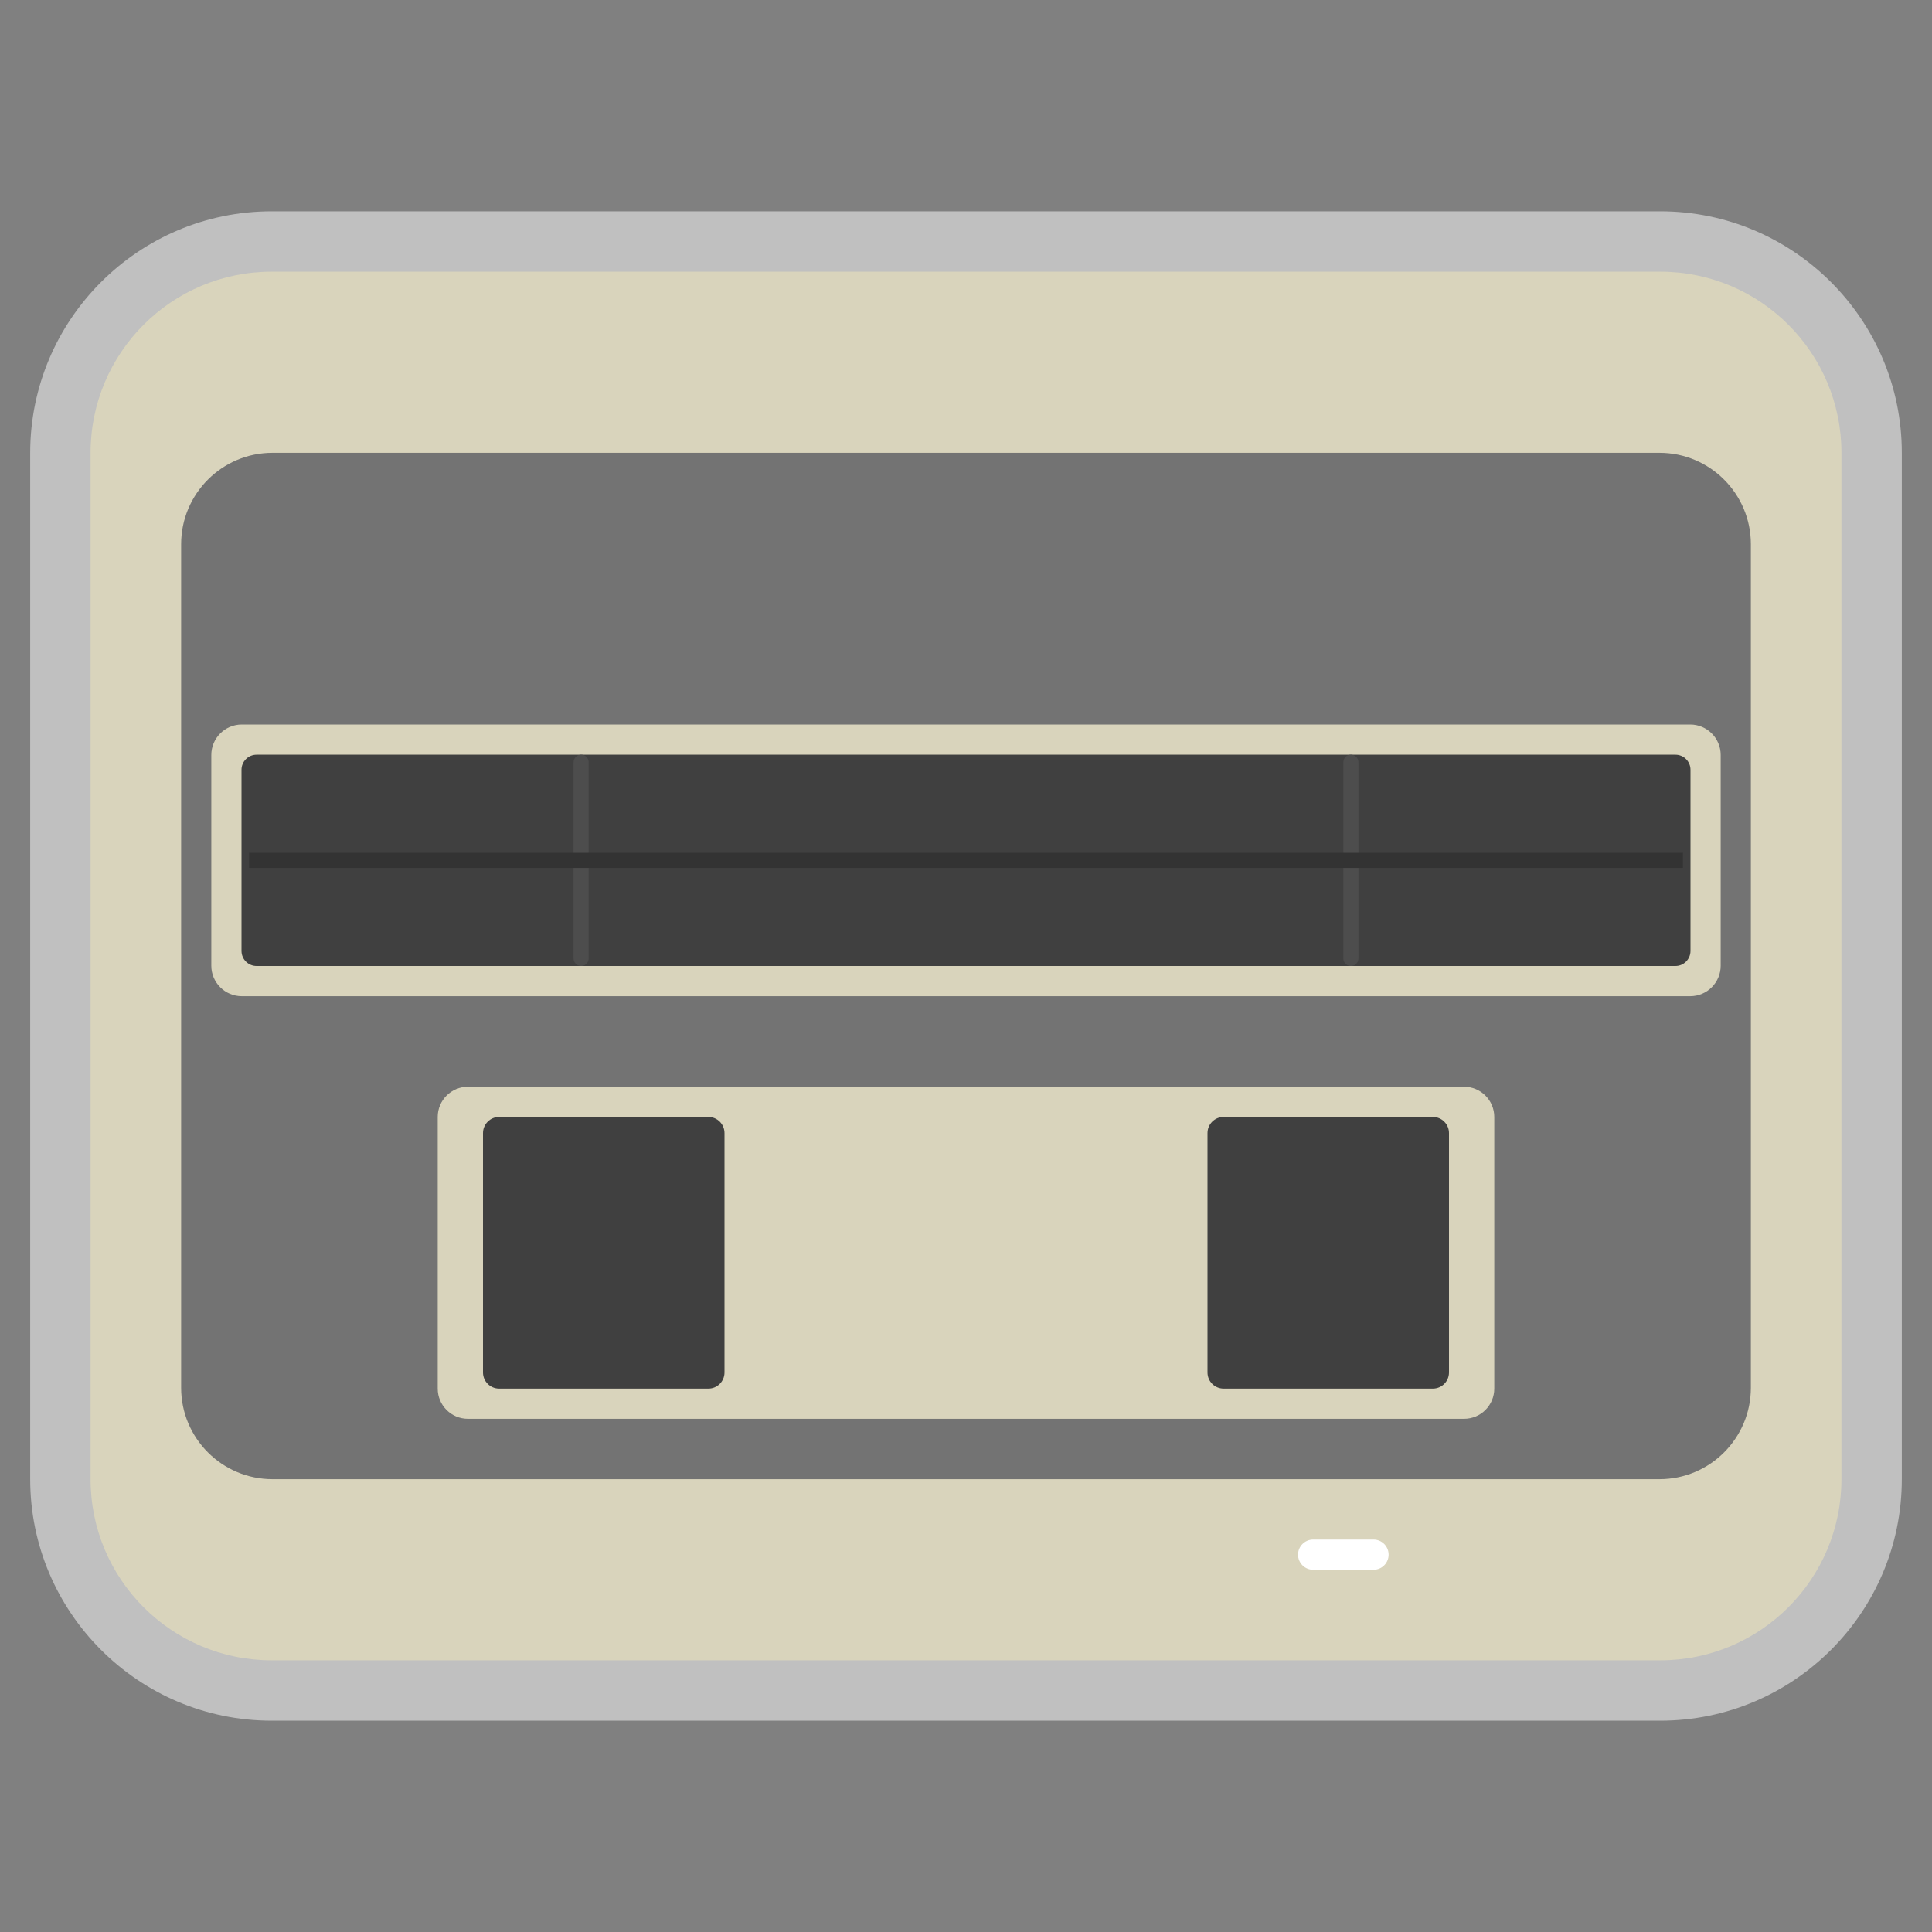 <?xml version="1.0" encoding="iso-8859-1"?>
<!-- Generator: Adobe Illustrator 27.8.1, SVG Export Plug-In . SVG Version: 6.00 Build 0)  -->
<svg version="1.1" id="Layer_1" xmlns="http://www.w3.org/2000/svg" xmlns:xlink="http://www.w3.org/1999/xlink" x="0px" y="0px"
	 viewBox="0 0 256 256" style="enable-background:new 0 0 256 256;" xml:space="preserve">
<rect x="0" y="0" width="256" height="256" fill="#808080" stroke="none"/>
<path style="opacity:0.5;fill:#FFFFFF;" d="M220,28H36C18.355,28,4,42.355,4,60v136c0,17.645,14.355,32,32,32h184
	c17.645,0,32-14.355,32-32V60C252,42.355,237.645,28,220,28L220,28z"/>
<path style="fill:#D9D4BC;" d="M220,220H36c-13.255,0-24-10.745-24-24V60c0-13.255,10.745-24,24-24h184c13.255,0,24,10.745,24,24
	v136C244,209.255,233.255,220,220,220z"/>
<path style="fill:#737373;" d="M219.883,196H36.117C29.425,196,24,190.575,24,183.883V72.117C24,65.425,29.425,60,36.117,60h183.766
	C226.575,60,232,65.425,232,72.117v111.766C232,190.575,226.575,196,219.883,196z"/>
<path style="fill:#D9D4BC;" d="M194,188H62c-2.209,0-4-1.791-4-4v-36c0-2.209,1.791-4,4-4h132c2.209,0,4,1.791,4,4v36
	C198,186.209,196.209,188,194,188z"/>
<path style="fill:#FFFFFF;" d="M182,208h-8c-1.105,0-2-0.895-2-2l0,0c0-1.105,0.895-2,2-2h8c1.105,0,2,0.895,2,2l0,0
	C184,207.105,183.105,208,182,208z"/>
<path style="fill:#404040;" d="M66.138,184h27.724c1.181,0,2.138-0.957,2.138-2.138v-31.724c0-1.181-0.957-2.138-2.138-2.138H66.138
	c-1.181,0-2.138,0.957-2.138,2.138v31.724C64,183.043,64.957,184,66.138,184z"/>
<path style="fill:#404040;" d="M162.138,184h27.724c1.181,0,2.138-0.957,2.138-2.138v-31.724c0-1.181-0.957-2.138-2.138-2.138
	h-27.724c-1.181,0-2.138,0.957-2.138,2.138v31.724C160,183.043,160.957,184,162.138,184z"/>
<path style="fill:#D9D4BC;" d="M223.959,132H32.041c-2.232,0-4.041-1.809-4.041-4.041v-27.919C28,97.809,29.809,96,32.041,96
	h191.919c2.232,0,4.041,1.809,4.041,4.041v27.919C228,130.191,226.191,132,223.959,132z"/>
<path style="fill:#404040;" d="M222,128H34c-1.105,0-2-0.895-2-2v-24c0-1.105,0.895-2,2-2h188c1.105,0,2,0.895,2,2v24
	C224,127.105,223.105,128,222,128z"/>
<rect x="0" y="0" style="fill:none;" width="128" height="28"/>
<path style="fill:#4D4D4D;" d="M77,128L77,128c-0.552,0-1-0.448-1-1v-26c0-0.552,0.448-1,1-1l0,0c0.552,0,1,0.448,1,1v26
	C78,127.552,77.552,128,77,128z"/>
<path style="fill:#4D4D4D;" d="M179,128L179,128c-0.552,0-1-0.448-1-1v-26c0-0.552,0.448-1,1-1l0,0c0.552,0,1,0.448,1,1v26
	C180,127.552,179.552,128,179,128z"/>
<rect x="33" y="113" style="fill:#333333;" width="190" height="2"/>
</svg>
